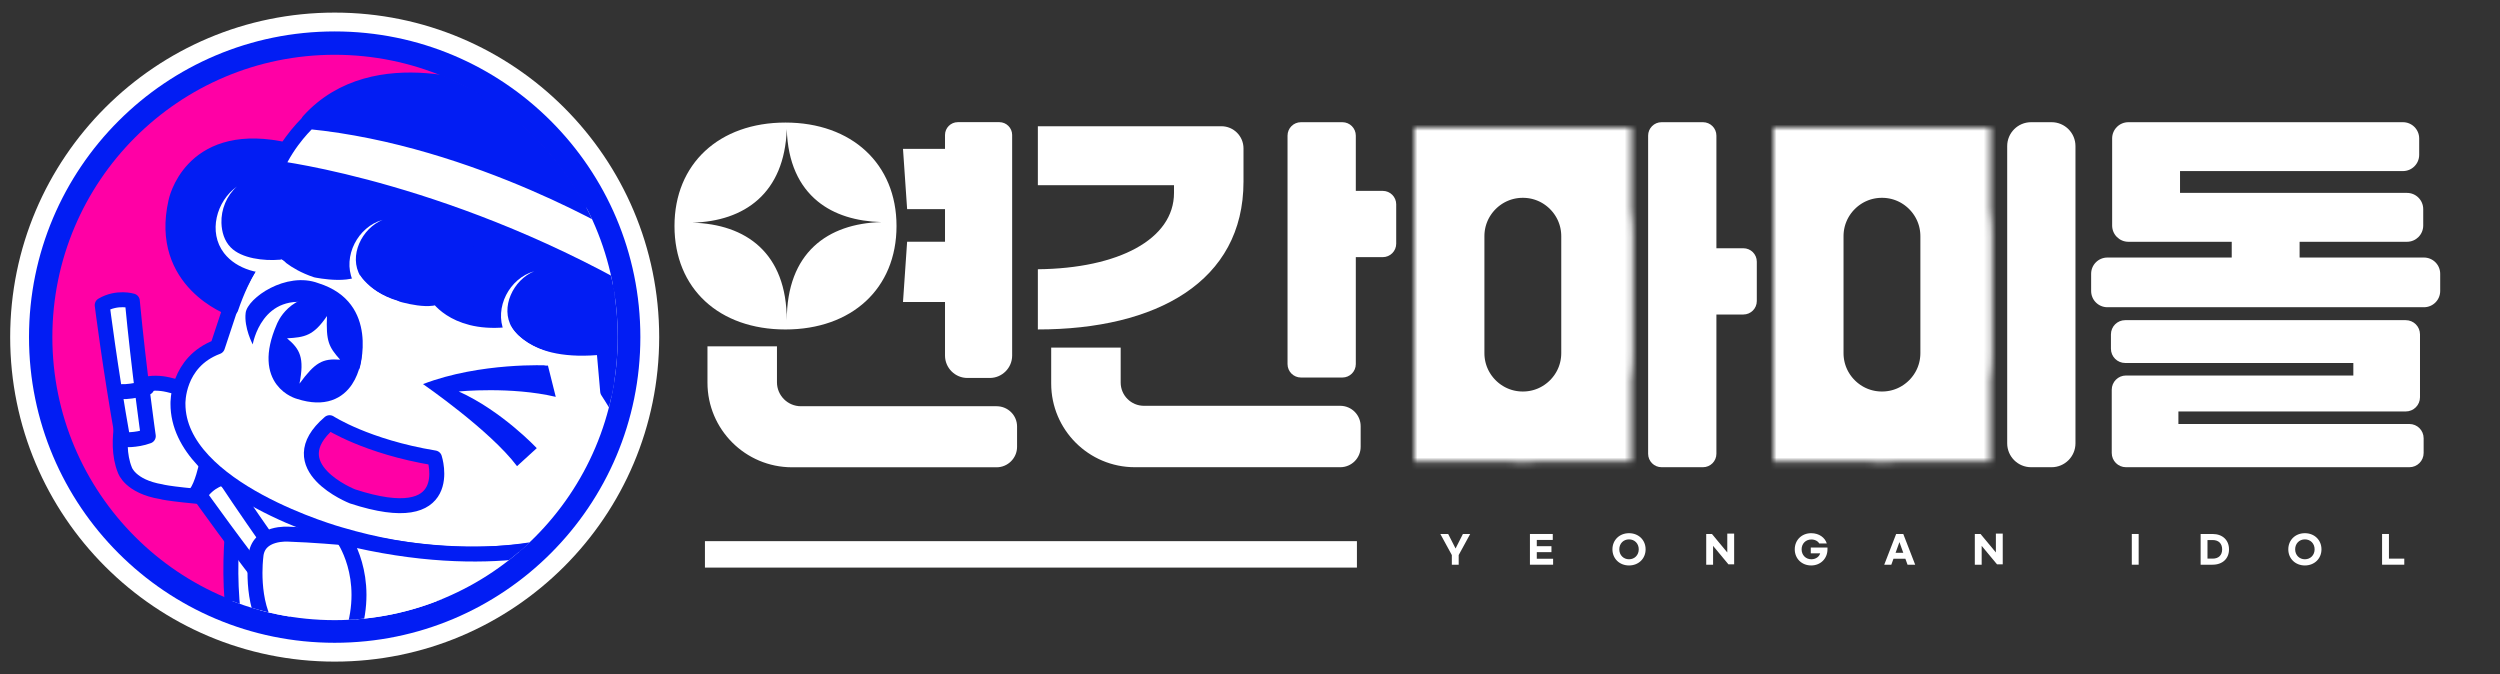 <?xml version="1.0" encoding="UTF-8" standalone="no"?>
<!DOCTYPE svg PUBLIC "-//W3C//DTD SVG 1.1//EN" "http://www.w3.org/Graphics/SVG/1.1/DTD/svg11.dtd">
<!-- Created with Vectornator (http://vectornator.io/) -->
<svg height="100%" stroke-miterlimit="10" style="fill-rule:nonzero;clip-rule:evenodd;stroke-linecap:round;stroke-linejoin:round;" version="1.1" viewBox="0 0 397.958 107.324" width="100%" xml:space="preserve" xmlns="http://www.w3.org/2000/svg" xmlns:vectornator="http://vectornator.io" xmlns:xlink="http://www.w3.org/1999/xlink">
<rect x="0" y="0" width="397.958" height="107.324" fill="#333333" stroke="none"/>
<defs>
<path d="M242.409 20.323L242.409 20.323C251.954 20.323 259.691 28.061 259.691 37.605L259.691 56.206C259.691 65.751 251.954 73.488 242.409 73.488L242.409 73.488C232.865 73.488 225.128 65.751 225.128 56.206L225.128 37.605C225.128 28.061 232.865 20.323 242.409 20.323Z" id="Fill"/>
<path d="M299.576 20.323L299.576 20.323C309.12 20.323 316.857 28.061 316.857 37.605L316.857 56.206C316.857 65.751 309.12 73.488 299.576 73.488L299.576 73.488C290.031 73.488 282.294 65.751 282.294 56.206L282.294 37.605C282.294 28.061 290.031 20.323 299.576 20.323Z" id="Fill_2"/>
</defs>
<g id="레이어-1" vectornator:layerName="레이어 1">
<path d="M1.62 53.662C1.62 25.133 24.747 2.006 53.276 2.006C81.805 2.006 104.932 25.133 104.932 53.662C104.932 82.191 81.805 105.318 53.276 105.318C24.747 105.318 1.62 82.191 1.62 53.662Z" fill="#ffffff" fill-rule="nonzero" opacity="1" stroke="none"/>
<g opacity="1">
<g opacity="1">
<path d="M4.617 53.662C4.617 26.788 26.402 5.003 53.276 5.003C80.15 5.003 101.935 26.788 101.935 53.662C101.935 80.535 80.15 102.321 53.276 102.321C26.402 102.321 4.617 80.535 4.617 53.662Z" fill="#021df3" fill-rule="nonzero" opacity="1" stroke="none"/>
<g opacity="1">
<path d="M8.335 53.662C8.335 28.841 28.456 8.72 53.276 8.72C78.097 8.72 98.218 28.841 98.218 53.662C98.218 78.482 78.097 98.603 53.276 98.603C28.456 98.603 8.335 78.482 8.335 53.662Z" fill="#ff00a5" fill-rule="nonzero" opacity="1" stroke="none"/>
<g opacity="1">
<clipPath id="ClipPath">
<path d="M98.331 53.662C98.331 28.779 78.159 8.607 53.276 8.607C28.393 8.607 8.221 28.779 8.221 53.662C8.221 78.545 28.393 98.716 53.276 98.716C78.159 98.716 98.331 78.545 98.331 53.662Z"/>
</clipPath>
<g clip-path="url(#ClipPath)">
<g opacity="1">
<path d="M33.805 63.635C33.805 63.635 29.465 61.813 27.05 61.313C27.05 61.313 21.83 59.752 20.35 63.61C20.35 63.61 17.966 70.125 19.88 74.826C19.88 74.826 20.692 77.444 25.693 78.274C25.693 78.274 27.14 78.773 37.846 79.525" fill="#ffffff" fill-rule="nonzero" opacity="1" stroke="#021df3" stroke-linecap="butt" stroke-linejoin="round" stroke-width="2.38"/>
<path d="M38.357 75.362C38.357 75.362 35.802 86.125 37.132 97.655C37.132 97.655 57.677 107.324 71.127 96.719L61.484 73.232L38.357 75.362Z" fill="#ffffff" fill-rule="nonzero" opacity="1" stroke="#021df3" stroke-linecap="butt" stroke-linejoin="round" stroke-width="2.38"/>
<g opacity="1">
<path d="M35.719 75.969C35.719 75.969 33.25 76.443 31.802 78.811C31.802 78.811 37.574 86.98 44.794 96.151C44.794 96.151 46.698 95.326 48.101 93.744C48.101 93.744 41.837 85.198 35.719 75.969Z" fill="#ffffff" fill-rule="nonzero" opacity="1" stroke="#021df3" stroke-linecap="butt" stroke-linejoin="round" stroke-width="2.38"/>
<path d="M44.385 87.002C44.385 87.002 42.072 89.138 40.046 89.783" fill="#ffffff" fill-rule="nonzero" opacity="1" stroke="#021df3" stroke-linecap="butt" stroke-linejoin="round" stroke-width="2.38"/>
</g>
<path d="M62.38 86.372C62.38 86.372 53.376 85.288 46.042 85.035C46.042 85.035 41.003 84.57 40.728 88.618C40.728 88.618 39.759 95.979 42.96 100.382" fill="#ffffff" fill-rule="nonzero" opacity="1" stroke="#021df3" stroke-linecap="butt" stroke-linejoin="round" stroke-width="2.38"/>
<g opacity="1">
<path d="M21.063 47.909C21.063 47.909 18.661 47.164 16.269 48.569C16.269 48.569 17.509 58.494 19.554 69.987C19.554 69.987 21.622 70.156 23.605 69.421C23.605 69.421 22.109 58.932 21.063 47.909Z" fill="#ffffff" fill-rule="nonzero" opacity="1" stroke="#021df3" stroke-linecap="butt" stroke-linejoin="round" stroke-width="2.38"/>
<path d="M23.393 61.695C23.393 61.695 20.487 62.644 18.396 62.258" fill="#ffffff" fill-rule="nonzero" opacity="1" stroke="#021df3" stroke-linecap="butt" stroke-linejoin="round" stroke-width="2.38"/>
</g>
<path d="M92.662 85.458C92.662 85.458 77.231 91.927 54.135 85.095C54.135 85.095 28.304 77.957 28.328 64.271C28.328 64.271 28.116 57.642 34.619 55.208C34.619 55.208 36 51.031 36.691 48.959C36.691 48.959 37.733 44.148 44.353 36.167C44.353 36.167 99.188 42.175 103.505 49.403C103.505 49.403 107.055 71.647 92.662 85.458Z" fill="#ffffff" fill-rule="nonzero" opacity="1" stroke="#021df3" stroke-linecap="butt" stroke-linejoin="round" stroke-width="2.38"/>
<path d="M87.215 58.167C87.215 58.167 76.512 57.623 67.335 61.142C67.335 61.142 78.009 68.49 82.303 74.204L85.443 71.341C85.443 71.341 79.947 65.448 73.023 62.314C73.023 62.314 81.366 61.492 88.466 63.173L87.215 58.167Z" fill="#021df3" fill-rule="nonzero" opacity="1" stroke="none"/>
<path d="M103.702 47.921C78.131 30.863 47.693 27.105 47.693 27.105C48.201 25.942 48.97 25.085 48.97 25.085C48.044 24.37 44.44 23.638 44.44 23.638C30.17 21.011 27.994 32.106 27.994 32.106C25.073 44.93 36.765 49.059 36.765 49.059C38.772 43.198 41.156 40.305 41.156 40.305C43.316 41.193 45.038 39.788 45.038 39.788C45.038 39.788 46.583 41.739 50.322 42.995C50.322 42.995 57.014 44.386 57.464 41.764C57.464 41.764 58.6 44.841 62.791 46.53C62.791 46.53 67.629 48.184 69.647 47.247C69.647 47.247 72.849 52.265 82.009 50.699C82.009 50.699 83.983 56.594 96.108 55.227L96.729 62.282C96.729 62.282 100.657 68.261 101.454 71.252L104.013 66.008" fill="#021df3" fill-rule="nonzero" opacity="1" stroke="#021df3" stroke-linecap="butt" stroke-linejoin="round" stroke-width="2.38"/>
<path d="M41.328 45.719" fill="none" opacity="1" stroke="#021df3" stroke-linecap="butt" stroke-linejoin="round" stroke-width="2.38"/>
<path d="M78.33 15.194C78.33 15.194 59.755 7.538 49.154 19.249L54.948 25.05L99.62 41.191C99.62 41.191 96.209 26.145 78.33 15.194Z" fill="#021df3" fill-rule="nonzero" opacity="1" stroke="#021df3" stroke-linecap="butt" stroke-linejoin="round" stroke-width="2.38"/>
<path d="M39.104 49.809C38.819 52.171 40.231 54.827 40.231 54.827C40.231 54.827 41.666 46.187 50.181 48.417C50.181 48.417 56.787 51.889 57.179 58.848C57.179 58.848 60.578 48.175 50.669 45.074C45.541 43.16 39.389 47.448 39.104 49.809Z" fill="#021df3" fill-rule="nonzero" opacity="1" stroke="none"/>
<path d="M81.964 50.691C81.964 50.691 76.602 46.704 74.629 40.248" fill="none" opacity="1" stroke="#021df3" stroke-linecap="round" stroke-linejoin="round" stroke-width="2.38"/>
<path d="M54.526 85.481C54.526 85.481 59.175 91.748 56.086 101.057C56.086 101.057 77.845 103.776 92.966 85.619C92.966 85.619 78.631 91.51 54.526 85.481Z" fill="#ffffff" fill-rule="nonzero" opacity="1" stroke="#021df3" stroke-linecap="butt" stroke-linejoin="round" stroke-width="2.38"/>
<path d="M65.013 36.478C65.013 36.478 62.67 41.097 69.537 47.305" fill="none" opacity="1" stroke="#021df3" stroke-linecap="round" stroke-linejoin="round" stroke-width="2.38"/>
<path d="M55.837 33.538C55.837 33.538 53.761 36.711 56.67 42.186" fill="none" opacity="1" stroke="#021df3" stroke-linecap="round" stroke-linejoin="round" stroke-width="2.38"/>
<path d="M100.362 36.918C100.362 36.918 76.108 22.012 49.192 19.359C49.192 19.359 45.928 22.278 43.973 26.77C43.973 26.77 72.523 30.266 103.629 48.837C103.629 48.837 103.228 41.354 100.362 36.918Z" fill="#ffffff" fill-rule="nonzero" opacity="1" stroke="#021df3" stroke-linecap="butt" stroke-linejoin="round" stroke-width="2.38"/>
<path d="M69.169 72.894C69.169 72.894 72.95 84.534 56.103 79.013C56.103 79.013 44.234 74.336 52.467 67.283C52.467 67.283 58.345 71.111 69.169 72.894Z" fill="#ff00a5" fill-rule="nonzero" opacity="1" stroke="#021df3" stroke-linecap="butt" stroke-linejoin="round" stroke-width="2.38"/>
<path d="M32.843 74.1C32.843 74.1 32.174 77.28 31.209 78.474" fill="none" opacity="1" stroke="#021df3" stroke-linecap="butt" stroke-linejoin="round" stroke-width="2.38"/>
<path d="M45.495 40.123C45.495 40.123 41.708 36.737 43.74 31.798" fill="none" opacity="1" stroke="#021df3" stroke-linecap="round" stroke-linejoin="round" stroke-width="2.38"/>
<g opacity="1">
<path d="M37.719 29.688C34.446 32.01 33.104 36.965 35.656 40.281C37.702 42.939 41.463 43.791 44.656 43.5C45.248 43.447 45.678 42.936 45.625 42.344C45.572 41.752 45.061 41.291 44.469 41.344C42.065 41.548 38.456 41.169 36.719 39.375C35.706 38.33 35.3 36.93 35.25 35.5C35.175 33.342 36.08 31.125 37.719 29.688Z" fill="#ffffff" stroke="none"/>
</g>
<g opacity="1">
<path d="M60.906 35C56.98 36.086 54.512 40.795 56.125 44.594C57.258 47.261 59.845 49.105 62.562 49.906C63.133 50.075 63.737 49.758 63.906 49.188C64.075 48.617 63.758 48.013 63.188 47.844C61.131 47.225 58.494 45.834 57.375 43.969C55.444 40.75 57.591 36.35 60.906 35Z" fill="#ffffff" stroke="none"/>
</g>
<g opacity="1">
<path d="M85.031 43.188C81.105 44.273 78.637 48.983 80.25 52.781C81.383 55.449 83.97 57.324 86.688 58.125C87.257 58.294 87.862 57.945 88.031 57.375C88.2 56.805 87.882 56.232 87.312 56.062C85.256 55.444 82.619 54.021 81.5 52.156C79.569 48.938 81.716 44.537 85.031 43.188Z" fill="#ffffff" stroke="none"/>
</g>
<path d="M56.352 56.742C56.352 56.742 55.754 64.973 47.648 62.365C47.648 62.365 41.372 60.8 45.142 52.122C45.142 52.122 46.826 47.456 52.619 48.475C52.619 48.475 56.123 47.585 56.352 56.742Z" fill="#021df3" fill-rule="nonzero" opacity="1" stroke="#021df3" stroke-linecap="butt" stroke-linejoin="round" stroke-width="2.38"/>
</g>
</g>
</g>
<path d="M52.048 50.307C51.893 54.336 52.311 55.184 54.141 57.257C51.353 57.029 50.133 57.702 47.673 61.072C48.481 56.947 47.77 55.585 45.689 53.853C48.495 53.694 49.9 53.468 52.048 50.307Z" fill="#ffffff" fill-rule="nonzero" opacity="1" stroke="none"/>
</g>
</g>
<path d="M215.822 30.385L215.822 21.59C215.822 20.409 214.865 19.452 213.684 19.452L207.092 19.452C205.911 19.452 204.954 20.409 204.954 21.59L204.954 57.958C204.954 59.139 205.911 60.096 207.092 60.096L213.684 60.096C214.865 60.096 215.822 59.139 215.822 57.958L215.822 40.932L220.115 40.932C221.296 40.932 222.253 39.974 222.253 38.793L222.253 32.523C222.253 31.342 221.296 30.385 220.115 30.385L215.822 30.385ZM197.944 28.906L197.944 23.619C197.944 21.673 196.366 20.095 194.42 20.095L165.21 20.095L165.21 29.484L186.882 29.484L186.882 30.706C186.882 38.102 178.008 42.732 165.21 42.861L165.21 52.443C184.053 52.443 197.944 44.855 197.944 28.906ZM178.393 55.337L167.332 55.337L167.332 61.048C167.332 68.407 173.298 74.373 180.657 74.373L213.344 74.373C215.139 74.373 216.594 72.918 216.594 71.123L216.594 67.848C216.594 66.053 215.139 64.598 213.344 64.598L182.098 64.598C180.052 64.598 178.393 62.939 178.393 60.894L178.393 55.337Z" fill="#ffffff" fill-rule="nonzero" opacity="1" stroke="none"/>
<path d="M277.515 39.517L273.223 39.517L273.223 21.59C273.223 20.409 272.265 19.452 271.084 19.452L264.493 19.452C263.312 19.452 262.354 20.409 262.354 21.59L262.354 72.235C262.354 73.416 263.312 74.373 264.493 74.373L271.084 74.373C272.265 74.373 273.223 73.416 273.223 72.235L273.223 50.064L277.515 50.064C278.696 50.064 279.654 49.106 279.654 47.925L279.654 41.655C279.654 40.474 278.696 39.517 277.515 39.517Z" fill="#ffffff" fill-rule="nonzero" opacity="1" stroke="none"/>
<path d="M326.576 19.452L323.316 19.452C321.215 19.452 319.512 21.155 319.512 23.256L319.512 70.569C319.512 72.67 321.215 74.373 323.316 74.373L326.576 74.373C328.677 74.373 330.38 72.67 330.38 70.569L330.38 23.256C330.38 21.155 328.677 19.452 326.576 19.452Z" fill="#ffffff" fill-rule="nonzero" opacity="1" stroke="none"/>
<path d="M366.058 40.996L366.058 38.488L383.15 38.488C384.579 38.488 385.737 37.329 385.737 35.9L385.737 33.294C385.737 31.865 384.579 30.706 383.15 30.706L347.023 30.706L347.023 27.233L382.507 27.233C383.936 27.233 385.094 26.075 385.094 24.646L385.094 22.039C385.094 20.61 383.936 19.452 382.507 19.452L338.806 19.452C337.377 19.452 336.218 20.61 336.218 22.039L336.218 35.9C336.218 37.329 337.377 38.488 338.806 38.488L355.254 38.488L355.254 40.996L335.462 40.996C334.033 40.996 332.874 42.154 332.874 43.583L332.874 46.319C332.874 47.748 334.033 48.906 335.462 48.906L385.851 48.906C387.28 48.906 388.438 47.748 388.438 46.319L388.438 43.583C388.438 42.154 387.28 40.996 385.851 40.996L366.058 40.996ZM346.765 65.498L382.956 65.498C384.208 65.498 385.223 64.483 385.223 63.232L385.223 53.231C385.223 51.979 384.208 50.964 382.956 50.964L338.292 50.964C337.04 50.964 336.025 51.979 336.025 53.231L336.025 55.514C336.025 56.766 337.04 57.781 338.292 57.781L374.612 57.781L374.612 59.775L338.421 59.775C337.169 59.775 336.154 60.789 336.154 62.041L336.154 72.106C336.154 73.358 337.169 74.373 338.421 74.373L383.535 74.373C384.787 74.373 385.802 73.358 385.802 72.106L385.802 69.758C385.802 68.507 384.787 67.492 383.535 67.492L346.765 67.492L346.765 65.498Z" fill="#ffffff" fill-rule="nonzero" opacity="1" stroke="none"/>
<g opacity="1">
<mask height="53.165" id="StrokeMask" maskUnits="userSpaceOnUse" width="34.563" x="225.128" y="20.323">
<rect fill="#000000" height="53.165" stroke="none" width="34.563" x="225.128" y="20.323"/>
<use fill="#ffffff" fill-rule="evenodd" stroke="none" xlink:href="#Fill"/>
</mask>
<use fill="none" mask="url(#StrokeMask)" stroke="#ffffff" stroke-linecap="butt" stroke-linejoin="round" stroke-width="22.33" xlink:href="#Fill"/>
</g>
<g opacity="1">
<mask height="53.165" id="StrokeMask_2" maskUnits="userSpaceOnUse" width="34.563" x="282.294" y="20.323">
<rect fill="#000000" height="53.165" stroke="none" width="34.563" x="282.294" y="20.323"/>
<use fill="#ffffff" fill-rule="evenodd" stroke="none" xlink:href="#Fill_2"/>
</mask>
<use fill="none" mask="url(#StrokeMask_2)" stroke="#ffffff" stroke-linecap="butt" stroke-linejoin="round" stroke-width="22.33" xlink:href="#Fill_2"/>
</g>
<g fill="#ffffff" opacity="1" stroke="none">
<path d="M234.029 85.001L232.871 85.001L231.701 87.311L230.525 85.001L229.277 85.001L231.107 88.355L231.107 89.891L232.199 89.891L232.199 88.355L234.029 85.001Z" fill="#ffffff"/>
<path d="M243.539 89.891L247.229 89.891L247.229 88.943L244.631 88.943L244.631 87.893L246.965 87.893L246.965 86.945L244.631 86.945L244.631 85.949L247.175 85.949L247.175 85.001L243.539 85.001L243.539 89.891Z" fill="#ffffff"/>
<path d="M259.313 90.011C260.831 90.011 261.953 88.925 261.953 87.443C261.953 85.961 260.831 84.875 259.313 84.875C257.795 84.875 256.673 85.961 256.673 87.443C256.673 88.925 257.795 90.011 259.313 90.011ZM259.313 89.027C258.425 89.027 257.765 88.361 257.765 87.443C257.765 86.519 258.425 85.859 259.313 85.859C260.201 85.859 260.861 86.519 260.861 87.443C260.861 88.361 260.201 89.027 259.313 89.027Z" fill="#ffffff"/>
<path d="M271.601 89.891L272.693 89.891L272.693 86.891L275.135 89.831L276.047 89.831L276.047 84.941L274.955 84.941L274.955 87.941L272.513 85.001L271.601 85.001L271.601 89.891Z" fill="#ffffff"/>
<path d="M288.311 84.875C286.805 84.875 285.695 85.961 285.695 87.443C285.695 88.925 286.805 90.011 288.311 90.011C289.793 90.011 290.903 88.925 290.903 87.443L290.903 87.155L288.245 87.155L288.245 88.079L289.739 88.079C289.625 88.559 289.097 89.027 288.335 89.027C287.447 89.027 286.787 88.361 286.787 87.443C286.787 86.531 287.447 85.877 288.335 85.877C288.929 85.877 289.391 86.153 289.595 86.513L290.795 86.513C290.513 85.595 289.589 84.875 288.311 84.875Z" fill="#ffffff"/>
<path d="M303.647 89.891L304.865 89.891L302.969 85.001L301.835 85.001L299.939 89.891L301.067 89.891L301.409 88.943L303.305 88.943L303.647 89.891ZM301.745 87.995L302.357 86.291L302.969 87.995L301.745 87.995Z" fill="#ffffff"/>
<path d="M314.357 89.891L315.449 89.891L315.449 86.891L317.891 89.831L318.803 89.831L318.803 84.941L317.711 84.941L317.711 87.941L315.269 85.001L314.357 85.001L314.357 89.891Z" fill="#ffffff"/>
<path d="M339.347 85.001L339.347 89.891L340.439 89.891L340.439 85.001L339.347 85.001Z" fill="#ffffff"/>
<path d="M350.303 89.891L352.199 89.891C353.819 89.891 354.821 88.895 354.821 87.449C354.821 86.003 353.819 85.001 352.199 85.001L350.303 85.001L350.303 89.891ZM351.395 88.925L351.395 85.967L352.217 85.967C353.153 85.967 353.729 86.507 353.729 87.449C353.729 88.391 353.153 88.925 352.217 88.925L351.395 88.925Z" fill="#ffffff"/>
<path d="M366.899 90.011C368.417 90.011 369.539 88.925 369.539 87.443C369.539 85.961 368.417 84.875 366.899 84.875C365.381 84.875 364.259 85.961 364.259 87.443C364.259 88.925 365.381 90.011 366.899 90.011ZM366.899 89.027C366.011 89.027 365.351 88.361 365.351 87.443C365.351 86.519 366.011 85.859 366.899 85.859C367.787 85.859 368.447 86.519 368.447 87.443C368.447 88.361 367.787 89.027 366.899 89.027Z" fill="#ffffff"/>
<path d="M379.187 85.001L379.187 89.891L382.721 89.891L382.721 88.925L380.279 88.925L380.279 85.001L379.187 85.001Z" fill="#ffffff"/>
</g>
<path d="M112.214 86.142L215.999 86.142L215.999 90.351L112.214 90.351L112.214 86.142Z" fill="#ffffff" fill-rule="nonzero" opacity="1" stroke="none"/>
<path d="M152.461 19.446C151.349 19.446 150.43 20.365 150.43 21.477L150.43 23.696L143.742 23.696L144.399 33.29L150.43 33.29L150.43 38.477L144.399 38.477L143.742 48.071L150.43 48.071L150.43 56.602C150.43 58.563 152.032 60.165 153.992 60.165L157.555 60.165C159.515 60.165 161.117 58.563 161.117 56.602L161.117 21.477C161.117 20.365 160.198 19.446 159.086 19.446L152.461 19.446ZM125.024 19.509C114.477 19.509 107.367 26.074 107.367 35.977C107.367 45.946 114.477 52.446 125.024 52.446C135.57 52.446 142.711 45.946 142.711 35.977C142.711 26.074 135.571 19.509 125.024 19.509ZM125.242 20.54C125.393 25.915 127.24 29.656 130.149 32.04C132.793 34.208 136.327 35.244 140.305 35.352C131.737 35.581 125.242 40.215 125.242 51.009C125.242 40.215 118.707 35.674 110.211 35.446C118.491 35.218 124.882 30.802 125.242 20.54ZM112.617 55.134L112.617 60.915C112.617 68.349 118.652 74.384 126.086 74.384L158.649 74.384C160.432 74.384 161.899 72.917 161.899 71.134L161.899 67.884C161.899 66.1 160.432 64.665 158.649 64.665L127.492 64.665C125.39 64.665 123.68 62.955 123.68 60.852L123.68 55.134L112.617 55.134Z" fill="#ffffff" fill-rule="nonzero" opacity="1" stroke="none"/>
</g>
</g>
</svg>
